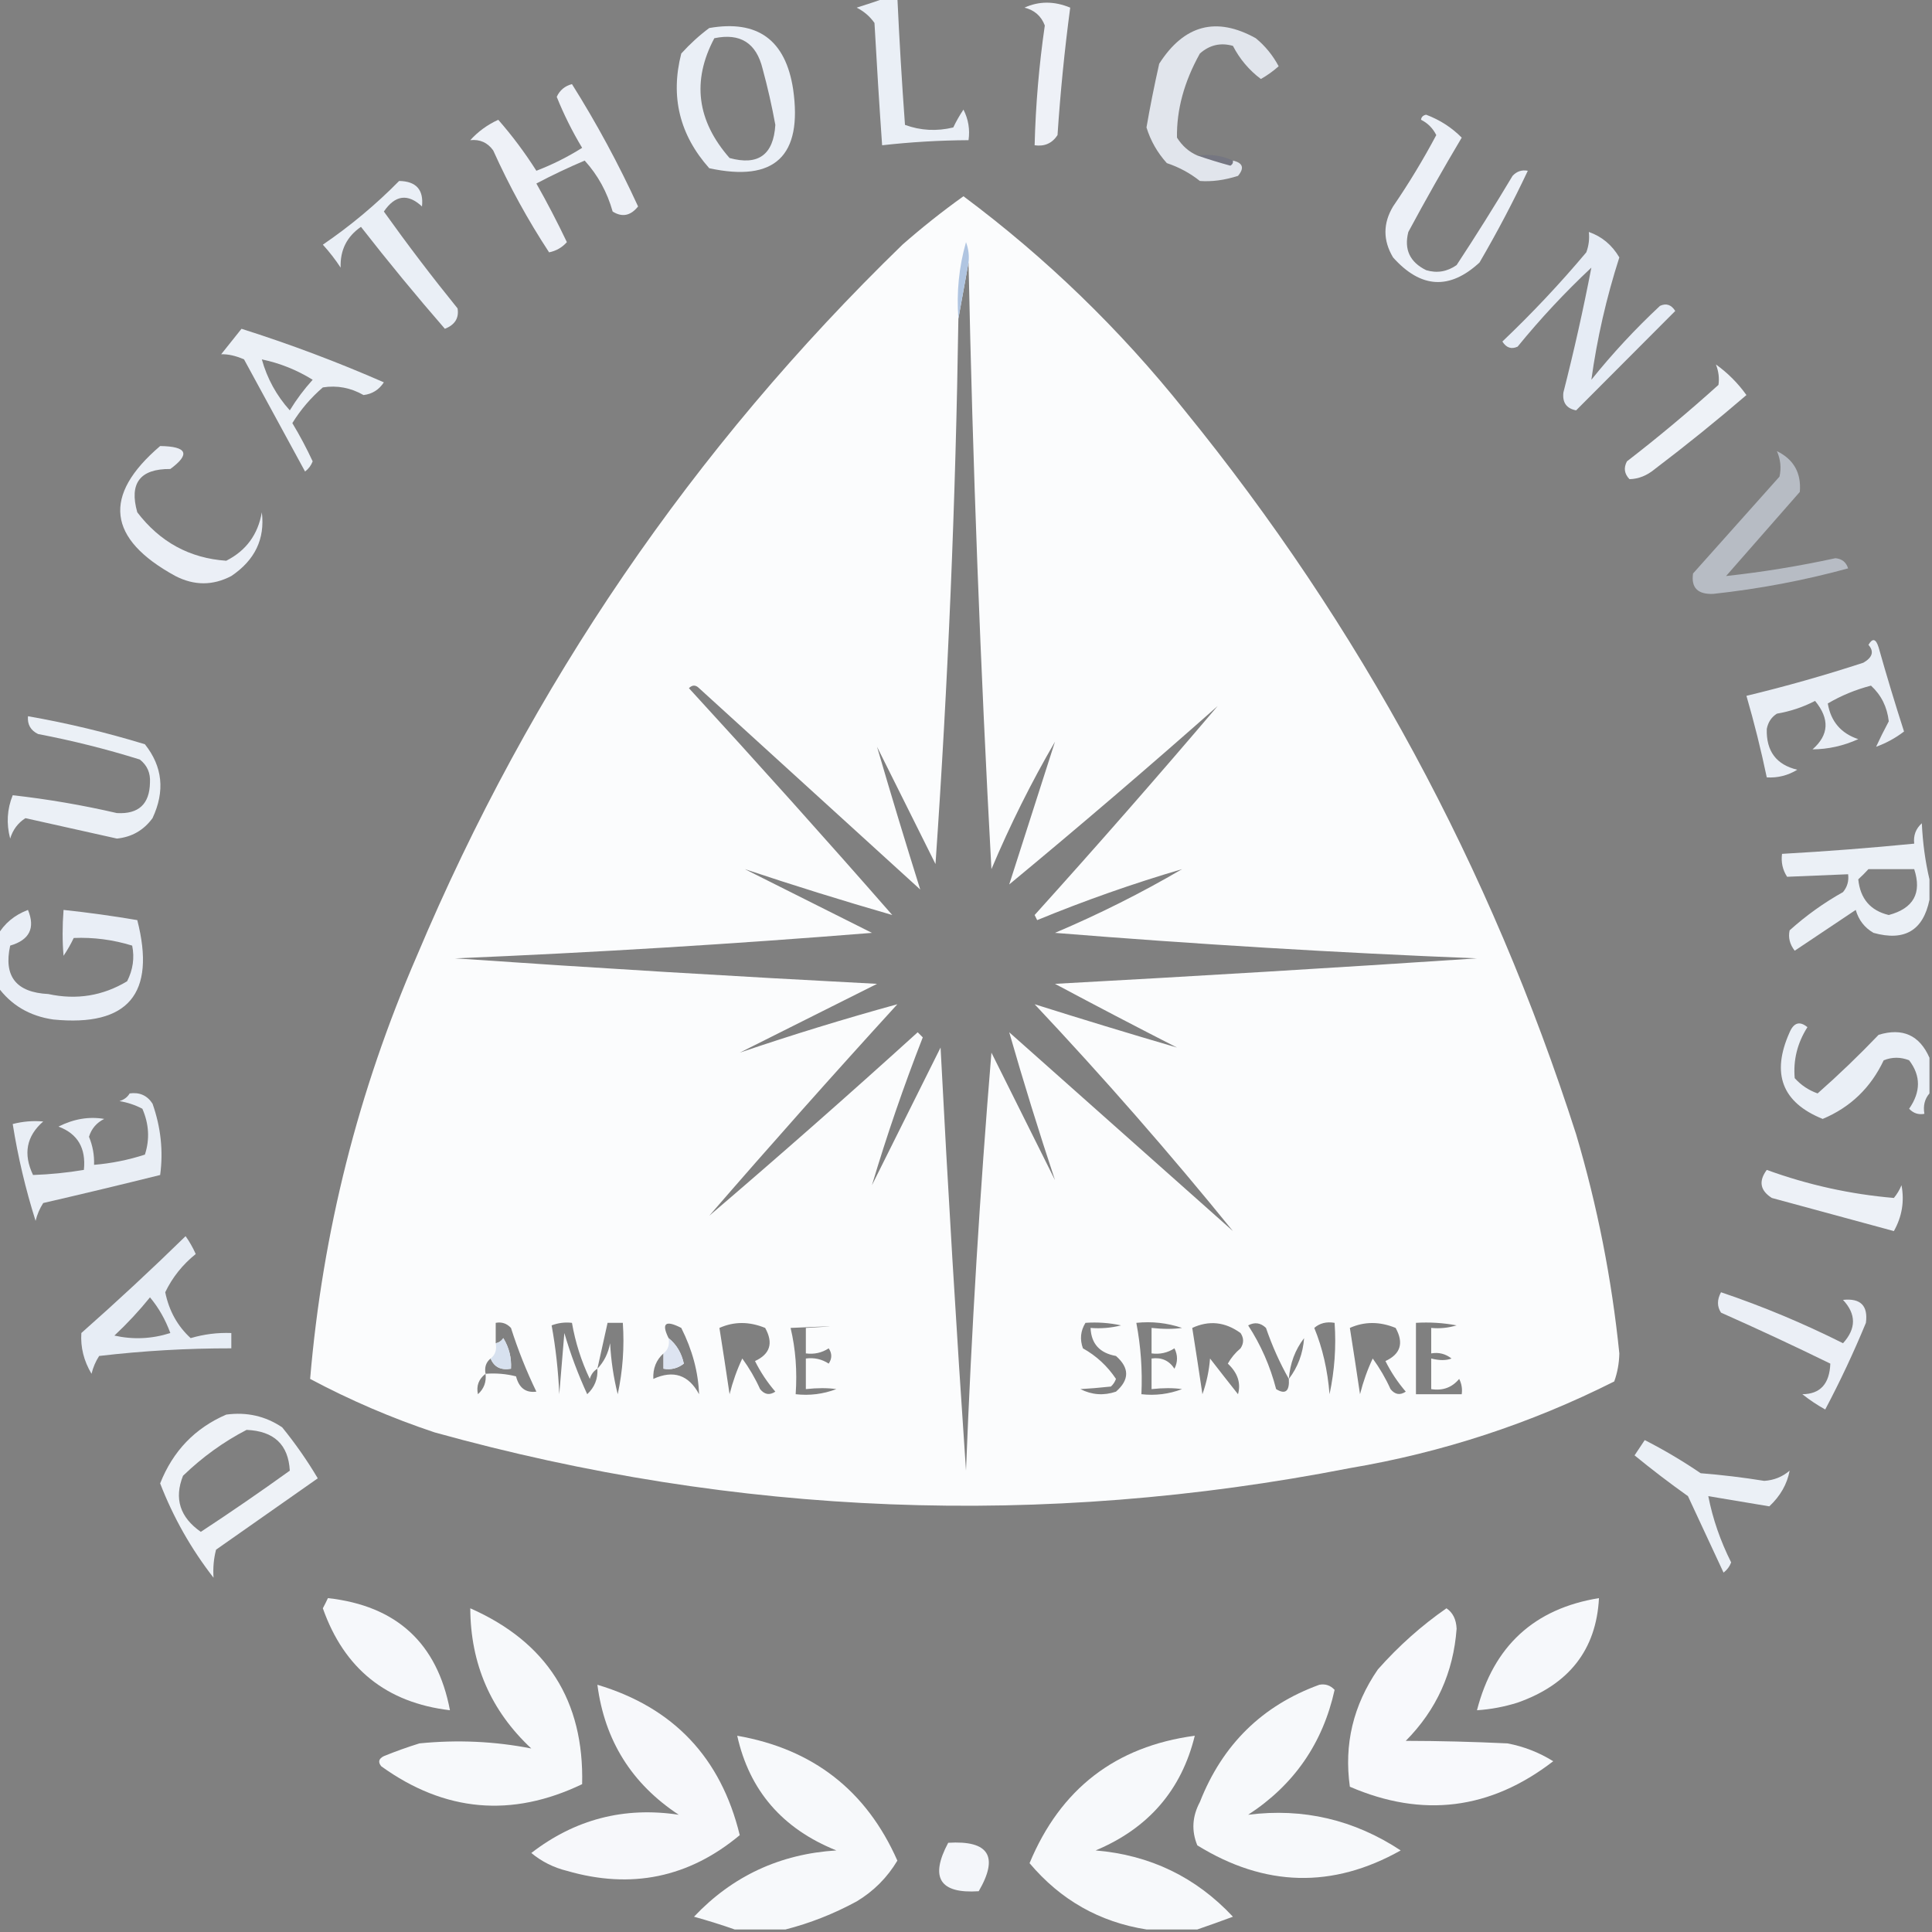 <svg width="65" height="65" viewBox="0 0 67 67" fill="none" xmlns="http://www.w3.org/2000/svg">
    <rect x="0" y="0" width="67" height="67" fill="#808080" stroke="none"/>
    <g clip-path="url(#clip0_58_28)">
        <path fill-rule="evenodd" clip-rule="evenodd" d="M30.767 -0.088C30.885 -0.088 31.002 -0.088 31.12 -0.088C31.188 1.385 31.276 2.858 31.384 4.331C31.926 4.529 32.484 4.558 33.059 4.42C33.16 4.206 33.278 4 33.412 3.801C33.582 4.136 33.641 4.49 33.588 4.861C32.585 4.867 31.586 4.926 30.591 5.038C30.492 3.626 30.404 2.211 30.326 0.796C30.168 0.571 29.962 0.394 29.709 0.265C30.085 0.147 30.438 0.029 30.767 -0.088Z" fill="#EAEFF6"/>
        <path fill-rule="evenodd" clip-rule="evenodd" d="M35.528 0.265C36.031 0.035 36.56 0.035 37.114 0.265C36.919 1.729 36.772 3.202 36.674 4.685C36.489 4.969 36.224 5.087 35.88 5.038C35.915 3.645 36.033 2.26 36.233 0.884C36.109 0.556 35.874 0.35 35.528 0.265Z" fill="#EEF1F7"/>
        <path opacity="0.915" fill-rule="evenodd" clip-rule="evenodd" d="M41.522 5.392C41.885 5.518 42.267 5.636 42.668 5.745C42.739 5.705 42.768 5.646 42.757 5.569C43.103 5.648 43.162 5.825 42.933 6.099C42.469 6.248 42.028 6.307 41.611 6.276C41.27 6.004 40.888 5.798 40.465 5.657C40.138 5.296 39.903 4.884 39.759 4.42C39.878 3.727 40.025 2.99 40.2 2.21C41.064 0.859 42.181 0.565 43.55 1.326C43.877 1.595 44.141 1.919 44.343 2.298C44.153 2.467 43.948 2.614 43.726 2.74C43.315 2.43 42.992 2.047 42.757 1.591C42.33 1.47 41.948 1.558 41.611 1.856C41.064 2.837 40.8 3.809 40.817 4.773C40.999 5.061 41.234 5.267 41.522 5.392Z" fill="#E9EEF5"/>
        <path fill-rule="evenodd" clip-rule="evenodd" d="M24.596 0.972C26.274 0.679 27.244 1.386 27.505 3.094C27.837 5.413 26.867 6.326 24.596 5.834C23.565 4.675 23.242 3.349 23.626 1.856C23.931 1.52 24.255 1.225 24.596 0.972ZM24.772 1.326C25.671 1.137 26.229 1.49 26.447 2.387C26.622 3.029 26.769 3.677 26.888 4.331C26.824 5.369 26.295 5.752 25.301 5.48C24.165 4.186 23.989 2.801 24.772 1.326Z" fill="#EAEFF6"/>
        <path fill-rule="evenodd" clip-rule="evenodd" d="M16.309 4.861C16.577 4.564 16.9 4.328 17.279 4.154C17.76 4.702 18.2 5.291 18.601 5.922C19.16 5.707 19.689 5.442 20.188 5.127C19.848 4.562 19.554 3.973 19.307 3.359C19.412 3.129 19.588 2.982 19.835 2.917C20.686 4.269 21.45 5.683 22.128 7.16C21.869 7.484 21.575 7.543 21.246 7.336C21.057 6.663 20.734 6.073 20.276 5.569C19.707 5.81 19.149 6.075 18.601 6.364C18.977 7.028 19.329 7.706 19.659 8.397C19.494 8.583 19.288 8.701 19.042 8.751C18.308 7.634 17.662 6.455 17.103 5.215C16.907 4.943 16.642 4.825 16.309 4.861Z" fill="#EEF1F7"/>
        <path fill-rule="evenodd" clip-rule="evenodd" d="M49.28 4.154C49.291 4.058 49.35 3.999 49.457 3.978C49.933 4.157 50.344 4.422 50.691 4.773C50.053 5.846 49.435 6.936 48.84 8.044C48.685 8.648 48.891 9.09 49.457 9.369C49.833 9.482 50.186 9.423 50.514 9.193C51.183 8.176 51.829 7.145 52.454 6.099C52.599 5.942 52.776 5.883 52.983 5.922C52.478 6.994 51.92 8.055 51.308 9.104C50.27 10.062 49.271 10.003 48.31 8.927C47.958 8.338 47.958 7.749 48.31 7.16C48.855 6.364 49.354 5.539 49.809 4.685C49.688 4.445 49.512 4.268 49.28 4.154Z" fill="#ECF0F7"/>
        <path opacity="0.561" fill-rule="evenodd" clip-rule="evenodd" d="M16.309 4.861C16.192 4.979 16.192 4.979 16.309 4.861Z" fill="#95B1D3"/>
        <path opacity="0.094" fill-rule="evenodd" clip-rule="evenodd" d="M41.522 5.392C41.974 5.339 42.385 5.397 42.757 5.569C42.768 5.646 42.739 5.705 42.668 5.745C42.267 5.636 41.885 5.518 41.522 5.392Z" fill="#151F8A"/>
        <path fill-rule="evenodd" clip-rule="evenodd" d="M33.412 6.806C36.278 8.943 38.835 11.418 41.082 14.231C47.161 21.705 51.687 30.073 54.658 39.334C55.395 41.82 55.894 44.354 56.157 46.935C56.15 47.276 56.091 47.6 55.98 47.908C53.077 49.369 50.021 50.371 46.812 50.913C36.135 52.998 25.556 52.586 15.075 49.675C13.581 49.177 12.141 48.558 10.755 47.819C11.186 42.734 12.42 37.843 14.458 33.146C18.407 23.769 24.02 15.549 31.296 8.485C31.983 7.882 32.689 7.323 33.412 6.806ZM33.588 9.104C33.733 16.121 33.998 23.133 34.382 30.141C35.029 28.608 35.763 27.135 36.586 25.722C36.057 27.372 35.528 29.022 34.999 30.672C37.441 28.651 39.851 26.589 42.228 24.484C40.156 26.922 38.04 29.338 35.88 31.732C35.91 31.791 35.939 31.85 35.968 31.909C37.613 31.232 39.288 30.642 40.993 30.141C39.584 30.966 38.115 31.702 36.586 32.351C41.454 32.744 46.332 33.039 51.22 33.235C46.344 33.559 41.466 33.853 36.586 34.119C38.001 34.874 39.411 35.611 40.817 36.328C39.15 35.84 37.505 35.339 35.88 34.826C38.279 37.376 40.571 39.999 42.757 42.693C40.171 40.395 37.585 38.096 34.999 35.798C35.493 37.52 36.022 39.229 36.586 40.925C35.859 39.468 35.124 37.995 34.382 36.505C33.983 41.325 33.689 46.157 33.5 51.001C33.165 46.114 32.871 41.223 32.618 36.328C31.817 37.936 31.023 39.527 30.238 41.102C30.754 39.373 31.342 37.663 32.001 35.975C31.943 35.916 31.884 35.857 31.825 35.798C29.437 37.964 27.028 40.085 24.596 42.162C26.73 39.698 28.905 37.252 31.12 34.826C29.294 35.328 27.472 35.887 25.654 36.505C27.225 35.718 28.811 34.922 30.415 34.119C25.533 33.865 20.655 33.571 15.78 33.235C20.611 33.033 25.431 32.738 30.238 32.351C28.753 31.606 27.283 30.87 25.83 30.141C27.522 30.706 29.227 31.237 30.943 31.732C28.629 29.087 26.278 26.465 23.891 23.865C24.008 23.747 24.126 23.747 24.243 23.865C26.8 26.193 29.357 28.521 31.913 30.848C31.402 29.22 30.902 27.57 30.415 25.898C31.082 27.238 31.758 28.593 32.442 29.964C32.878 23.677 33.142 17.372 33.236 11.049C33.353 10.401 33.471 9.752 33.588 9.104ZM16.838 47.642C16.796 47.414 16.855 47.237 17.015 47.112C17.135 47.408 17.37 47.526 17.72 47.466C17.742 47.085 17.654 46.731 17.455 46.405C17.388 46.503 17.3 46.562 17.191 46.582C17.191 46.346 17.191 46.11 17.191 45.875C17.398 45.836 17.574 45.895 17.72 46.051C17.963 46.812 18.256 47.549 18.601 48.261C18.233 48.309 17.998 48.132 17.896 47.731C17.548 47.643 17.196 47.614 16.838 47.642ZM20.717 47.466C20.738 47.816 20.62 48.111 20.364 48.35C20.049 47.665 19.784 46.958 19.571 46.228C19.512 46.935 19.453 47.642 19.395 48.35C19.36 47.539 19.272 46.743 19.13 45.963C19.358 45.876 19.593 45.847 19.835 45.875C19.952 46.549 20.157 47.197 20.453 47.819C20.502 47.657 20.59 47.54 20.717 47.466ZM20.717 47.466C20.835 46.935 20.952 46.405 21.07 45.875C21.246 45.875 21.422 45.875 21.599 45.875C21.656 46.708 21.598 47.533 21.422 48.35C21.277 47.769 21.189 47.18 21.158 46.582C21.092 46.934 20.945 47.228 20.717 47.466ZM22.657 47.819C22.639 47.456 22.757 47.162 23.009 46.935C23.009 47.112 23.009 47.289 23.009 47.466C23.27 47.512 23.505 47.453 23.715 47.289C23.634 46.918 23.458 46.623 23.186 46.405C22.929 45.887 23.076 45.769 23.626 46.051C24.009 46.812 24.215 47.578 24.243 48.35C23.881 47.678 23.352 47.502 22.657 47.819ZM24.949 46.051C25.454 45.825 25.983 45.825 26.535 46.051C26.826 46.574 26.709 46.957 26.183 47.2C26.374 47.584 26.609 47.938 26.888 48.261C26.688 48.394 26.512 48.364 26.359 48.173C26.189 47.796 25.983 47.443 25.742 47.112C25.558 47.501 25.411 47.914 25.301 48.35C25.184 47.557 25.066 46.791 24.949 46.051ZM27.417 46.051C29.018 45.98 29.194 45.98 27.946 46.051C27.946 46.346 27.946 46.641 27.946 46.935C28.236 46.973 28.5 46.914 28.739 46.759C28.857 46.935 28.857 47.112 28.739 47.289C28.5 47.133 28.236 47.074 27.946 47.112C27.946 47.466 27.946 47.819 27.946 48.173C28.348 48.129 28.701 48.129 29.004 48.173C28.548 48.346 28.078 48.405 27.593 48.35C27.649 47.548 27.591 46.782 27.417 46.051ZM37.643 45.875C38.059 45.846 38.47 45.875 38.878 45.963C38.53 46.051 38.177 46.08 37.82 46.051C37.842 46.599 38.136 46.923 38.701 47.024C39.172 47.436 39.172 47.849 38.701 48.261C38.278 48.405 37.867 48.376 37.467 48.173C37.774 48.156 38.126 48.127 38.525 48.084C38.606 48.011 38.664 47.923 38.701 47.819C38.403 47.373 38.021 47.02 37.555 46.759C37.442 46.447 37.472 46.152 37.643 45.875ZM39.407 45.875C39.948 45.819 40.477 45.877 40.993 46.051C40.69 46.095 40.337 46.095 39.935 46.051C39.935 46.346 39.935 46.641 39.935 46.935C40.225 46.973 40.49 46.914 40.729 46.759C40.847 46.994 40.847 47.23 40.729 47.466C40.544 47.182 40.279 47.064 39.935 47.112C39.935 47.466 39.935 47.819 39.935 48.173C40.337 48.129 40.69 48.129 40.993 48.173C40.538 48.346 40.067 48.405 39.583 48.35C39.621 47.513 39.562 46.688 39.407 45.875ZM41.346 46.051C41.927 45.782 42.485 45.84 43.021 46.228C43.139 46.405 43.139 46.582 43.021 46.759C42.841 46.91 42.694 47.086 42.58 47.289C42.922 47.61 43.04 47.964 42.933 48.35C42.612 47.944 42.288 47.532 41.963 47.112C41.93 47.536 41.842 47.949 41.699 48.35C41.581 47.557 41.464 46.791 41.346 46.051ZM44.696 47.819C44.722 48.251 44.575 48.369 44.255 48.173C44.049 47.376 43.725 46.64 43.285 45.963C43.512 45.842 43.718 45.872 43.903 46.051C44.12 46.681 44.384 47.27 44.696 47.819ZM45.578 46.051C45.766 45.886 46.001 45.827 46.283 45.875C46.341 46.708 46.282 47.533 46.107 48.35C46.04 47.511 45.864 46.745 45.578 46.051ZM46.812 46.051C47.317 45.825 47.846 45.825 48.399 46.051C48.689 46.574 48.572 46.957 48.046 47.2C48.237 47.584 48.473 47.938 48.751 48.261C48.551 48.394 48.375 48.364 48.222 48.173C48.052 47.796 47.846 47.443 47.605 47.112C47.421 47.501 47.274 47.914 47.164 48.35C47.047 47.557 46.929 46.791 46.812 46.051ZM49.104 45.875C49.578 45.846 50.048 45.875 50.514 45.963C50.226 46.05 49.932 46.08 49.633 46.051C49.633 46.346 49.633 46.641 49.633 46.935C49.894 46.889 50.129 46.948 50.338 47.112C50.152 47.184 49.917 47.184 49.633 47.112C49.633 47.466 49.633 47.819 49.633 48.173C50.032 48.236 50.356 48.118 50.603 47.819C50.688 47.987 50.717 48.164 50.691 48.35C50.162 48.35 49.633 48.35 49.104 48.35C49.104 47.525 49.104 46.7 49.104 45.875ZM45.225 46.405C45.184 46.943 45.008 47.414 44.696 47.819C44.737 47.282 44.913 46.81 45.225 46.405ZM16.838 47.642C16.871 47.926 16.783 48.162 16.574 48.35C16.512 48.06 16.601 47.824 16.838 47.642Z" fill="#FBFCFD"/>
        <path fill-rule="evenodd" clip-rule="evenodd" d="M13.841 6.276C14.432 6.285 14.697 6.58 14.634 7.16C14.143 6.703 13.702 6.762 13.312 7.336C14.13 8.481 14.982 9.601 15.868 10.695C15.923 11.03 15.776 11.265 15.428 11.402C14.43 10.254 13.46 9.075 12.518 7.867C12.027 8.205 11.792 8.676 11.813 9.281C11.629 9 11.423 8.735 11.196 8.485C12.155 7.83 13.037 7.093 13.841 6.276Z" fill="#EAEFF6"/>
        <path fill-rule="evenodd" clip-rule="evenodd" d="M55.099 8.044C54.981 7.808 54.981 7.808 55.099 8.044Z" fill="#EDF0F2"/>
        <path fill-rule="evenodd" clip-rule="evenodd" d="M55.099 8.044C55.552 8.202 55.904 8.496 56.157 8.927C55.708 10.324 55.385 11.739 55.187 13.17C55.916 12.262 56.709 11.408 57.567 10.607C57.783 10.507 57.959 10.566 58.096 10.784C56.938 11.944 55.792 13.094 54.658 14.231C54.325 14.167 54.178 13.961 54.217 13.612C54.587 12.162 54.91 10.718 55.187 9.281C54.27 10.141 53.418 11.054 52.63 12.021C52.414 12.121 52.238 12.062 52.101 11.844C53.132 10.864 54.102 9.833 55.011 8.751C55.097 8.522 55.126 8.286 55.099 8.044Z" fill="#E6ECF5"/>
        <path fill-rule="evenodd" clip-rule="evenodd" d="M33.588 9.104C33.471 9.752 33.353 10.401 33.236 11.049C33.167 10.142 33.255 9.258 33.5 8.397C33.586 8.626 33.616 8.861 33.588 9.104Z" fill="#B0C5E1"/>
        <path fill-rule="evenodd" clip-rule="evenodd" d="M8.375 11.402C10.049 11.932 11.694 12.551 13.312 13.259C13.143 13.517 12.908 13.665 12.607 13.7C12.161 13.446 11.691 13.357 11.196 13.435C10.777 13.796 10.425 14.208 10.138 14.673C10.396 15.101 10.631 15.543 10.843 15.999C10.789 16.142 10.701 16.259 10.579 16.352C9.874 15.056 9.168 13.759 8.463 12.463C8.172 12.336 7.907 12.277 7.67 12.286C7.909 11.988 8.144 11.694 8.375 11.402ZM9.08 12.463C9.71 12.595 10.297 12.831 10.843 13.17C10.545 13.499 10.281 13.852 10.05 14.231C9.588 13.717 9.265 13.128 9.08 12.463Z" fill="#EBF0F6"/>
        <path fill-rule="evenodd" clip-rule="evenodd" d="M59.507 12.64C59.914 12.931 60.267 13.284 60.565 13.7C59.532 14.588 58.474 15.443 57.391 16.264C57.117 16.492 56.823 16.61 56.509 16.617C56.33 16.432 56.3 16.226 56.421 15.999C57.512 15.157 58.569 14.273 59.595 13.347C59.629 13.114 59.6 12.878 59.507 12.64Z" fill="#EEF2F7"/>
        <path opacity="0.602" fill-rule="evenodd" clip-rule="evenodd" d="M61.622 15.645C62.206 15.931 62.471 16.403 62.416 17.059C61.564 18.032 60.711 19.004 59.859 19.976C61.12 19.839 62.383 19.633 63.65 19.358C63.876 19.378 64.023 19.495 64.091 19.711C62.566 20.128 61.008 20.423 59.418 20.595C58.877 20.619 58.642 20.383 58.713 19.888C59.712 18.768 60.711 17.649 61.711 16.529C61.778 16.229 61.749 15.934 61.622 15.645Z" fill="#DCE3F0"/>
        <path fill-rule="evenodd" clip-rule="evenodd" d="M5.554 15.468C6.492 15.482 6.609 15.747 5.907 16.264C4.856 16.256 4.474 16.757 4.761 17.767C5.55 18.799 6.579 19.359 7.846 19.446C8.535 19.097 8.946 18.537 9.08 17.767C9.194 18.689 8.841 19.425 8.022 19.976C7.381 20.312 6.735 20.312 6.083 19.976C3.722 18.687 3.545 17.184 5.554 15.468Z" fill="#EBEFF6"/>
        <path fill-rule="evenodd" clip-rule="evenodd" d="M64.796 22.363C64.938 22.118 65.055 22.148 65.149 22.451C65.425 23.43 65.719 24.402 66.03 25.368C65.734 25.595 65.411 25.771 65.061 25.898C65.186 25.625 65.333 25.33 65.501 25.015C65.445 24.515 65.239 24.103 64.884 23.777C64.35 23.916 63.851 24.122 63.386 24.396C63.491 25.021 63.844 25.433 64.443 25.633C63.927 25.866 63.398 25.984 62.857 25.987C63.428 25.488 63.458 24.929 62.945 24.307C62.53 24.522 62.089 24.669 61.622 24.749C61.432 24.869 61.315 25.045 61.27 25.28C61.248 26.049 61.6 26.52 62.328 26.694C62.002 26.893 61.65 26.982 61.27 26.959C61.071 26.007 60.836 25.064 60.565 24.131C61.927 23.803 63.279 23.42 64.62 22.982C64.939 22.797 64.998 22.591 64.796 22.363Z" fill="#E9EEF5"/>
        <path fill-rule="evenodd" clip-rule="evenodd" d="M0.97 24.838C2.342 25.078 3.694 25.403 5.025 25.81C5.64 26.584 5.728 27.438 5.289 28.373C4.982 28.793 4.571 29.028 4.055 29.081C2.997 28.845 1.939 28.609 0.882 28.373C0.621 28.54 0.445 28.776 0.353 29.081C0.216 28.563 0.245 28.062 0.441 27.578C1.646 27.713 2.851 27.919 4.055 28.197C4.806 28.239 5.188 27.886 5.201 27.136C5.221 26.805 5.103 26.539 4.849 26.34C3.693 25.979 2.518 25.684 1.322 25.456C1.063 25.331 0.945 25.125 0.97 24.838Z" fill="#EBF0F6"/>
        <path fill-rule="evenodd" clip-rule="evenodd" d="M66.912 30.495C66.912 30.73 66.912 30.966 66.912 31.202C66.695 32.268 66.049 32.651 64.972 32.351C64.662 32.173 64.457 31.908 64.355 31.555C63.65 32.027 62.945 32.498 62.239 32.97C62.066 32.747 62.008 32.511 62.063 32.263C62.631 31.752 63.248 31.31 63.914 30.937C64.062 30.758 64.121 30.552 64.091 30.318C63.378 30.349 62.673 30.378 61.975 30.406C61.82 30.167 61.761 29.901 61.799 29.611C63.33 29.525 64.858 29.407 66.383 29.257C66.35 28.974 66.438 28.738 66.647 28.55C66.679 29.232 66.767 29.88 66.912 30.495ZM64.796 30.141C65.325 30.141 65.854 30.141 66.383 30.141C66.654 30.971 66.36 31.502 65.501 31.732C64.865 31.581 64.512 31.168 64.443 30.495C64.574 30.374 64.692 30.256 64.796 30.141Z" fill="#EBF0F6"/>
        <path fill-rule="evenodd" clip-rule="evenodd" d="M-0.088 34.207C-0.088 33.618 -0.088 33.029 -0.088 32.439C0.149 32.026 0.502 31.732 0.97 31.555C1.229 32.185 1.024 32.597 0.353 32.793C0.119 33.858 0.56 34.417 1.675 34.472C2.654 34.684 3.565 34.536 4.408 34.03C4.611 33.632 4.67 33.219 4.584 32.793C3.923 32.589 3.247 32.5 2.557 32.528C2.456 32.741 2.338 32.947 2.204 33.146C2.161 32.648 2.161 32.118 2.204 31.555C3.066 31.647 3.918 31.765 4.761 31.909C5.415 34.462 4.445 35.611 1.851 35.356C1.026 35.238 0.379 34.855 -0.088 34.207Z" fill="#E9EEF6"/>
        <path fill-rule="evenodd" clip-rule="evenodd" d="M66.912 36.682C66.912 37.094 66.912 37.507 66.912 37.919C66.747 38.108 66.688 38.344 66.736 38.627C66.528 38.665 66.352 38.606 66.207 38.45C66.615 37.863 66.615 37.304 66.207 36.77C65.913 36.653 65.619 36.653 65.325 36.77C64.875 37.723 64.169 38.401 63.209 38.803C61.8 38.235 61.418 37.233 62.063 35.798C62.209 35.461 62.414 35.402 62.68 35.621C62.331 36.17 62.184 36.759 62.239 37.389C62.458 37.632 62.723 37.809 63.033 37.919C63.765 37.274 64.47 36.596 65.149 35.886C65.98 35.634 66.568 35.899 66.912 36.682Z" fill="#EAEFF6"/>
        <path fill-rule="evenodd" clip-rule="evenodd" d="M4.496 37.919C4.84 37.871 5.105 37.989 5.289 38.273C5.578 39.093 5.666 39.918 5.554 40.748C4.206 41.083 2.854 41.407 1.499 41.72C1.377 41.909 1.289 42.115 1.234 42.339C0.887 41.24 0.622 40.12 0.441 38.98C0.795 38.889 1.148 38.86 1.499 38.892C0.916 39.4 0.798 40.019 1.146 40.748C1.738 40.727 2.326 40.669 2.909 40.571C2.987 39.817 2.693 39.316 2.028 39.069C2.56 38.801 3.089 38.713 3.614 38.803C3.348 38.936 3.172 39.142 3.086 39.422C3.215 39.734 3.274 40.058 3.262 40.395C3.863 40.345 4.451 40.227 5.025 40.041C5.197 39.511 5.168 38.981 4.937 38.45C4.69 38.321 4.426 38.233 4.143 38.185C4.305 38.136 4.422 38.047 4.496 37.919Z" fill="#E9EEF5"/>
        <path fill-rule="evenodd" clip-rule="evenodd" d="M61.27 40.571C62.702 41.092 64.171 41.416 65.678 41.544C65.788 41.411 65.876 41.264 65.942 41.102C66.048 41.661 65.96 42.191 65.678 42.693C64.268 42.31 62.858 41.927 61.446 41.544C61.039 41.286 60.98 40.962 61.27 40.571Z" fill="#EDF1F7"/>
        <path fill-rule="evenodd" clip-rule="evenodd" d="M6.436 42.869C6.567 43.052 6.685 43.258 6.788 43.488C6.329 43.858 5.977 44.3 5.73 44.814C5.862 45.458 6.156 45.988 6.612 46.405C7.073 46.269 7.543 46.21 8.022 46.228C8.022 46.405 8.022 46.582 8.022 46.759C6.489 46.757 4.961 46.845 3.438 47.024C3.316 47.212 3.228 47.419 3.174 47.642C2.907 47.196 2.789 46.725 2.821 46.228C4.061 45.132 5.265 44.013 6.436 42.869ZM5.201 44.991C5.499 45.345 5.734 45.758 5.907 46.228C5.268 46.433 4.621 46.462 3.967 46.317C4.415 45.898 4.826 45.456 5.201 44.991Z" fill="#E7EDF5"/>
        <path fill-rule="evenodd" clip-rule="evenodd" d="M59.683 44.814C61.126 45.301 62.536 45.89 63.914 46.582C64.375 46.074 64.375 45.573 63.914 45.079C64.523 45.014 64.787 45.279 64.708 45.875C64.286 46.898 63.816 47.9 63.297 48.88C63.018 48.725 62.753 48.548 62.504 48.35C63.123 48.346 63.447 47.992 63.474 47.289C62.223 46.677 60.96 46.088 59.683 45.521C59.543 45.309 59.543 45.073 59.683 44.814Z" fill="#EBEFF6"/>
        <path fill-rule="evenodd" clip-rule="evenodd" d="M17.015 47.112C17.174 46.987 17.233 46.81 17.191 46.582C17.3 46.562 17.388 46.503 17.455 46.405C17.654 46.731 17.742 47.085 17.72 47.466C17.37 47.526 17.135 47.408 17.015 47.112Z" fill="#D7E1EF"/>
        <path fill-rule="evenodd" clip-rule="evenodd" d="M23.186 46.405C23.458 46.623 23.634 46.918 23.715 47.289C23.505 47.453 23.27 47.512 23.009 47.466C23.009 47.289 23.009 47.112 23.009 46.935C23.169 46.81 23.227 46.633 23.186 46.405Z" fill="#DDE4F1"/>
        <path fill-rule="evenodd" clip-rule="evenodd" d="M57.038 49.941C57.702 50.279 58.348 50.662 58.978 51.09C59.716 51.149 60.451 51.237 61.182 51.355C61.516 51.334 61.81 51.217 62.063 51.001C61.976 51.468 61.741 51.88 61.358 52.239C60.653 52.121 59.947 52.003 59.242 51.885C59.395 52.669 59.66 53.435 60.035 54.183C59.981 54.326 59.893 54.444 59.771 54.537C59.36 53.653 58.948 52.769 58.537 51.885C57.904 51.435 57.287 50.964 56.685 50.471C56.808 50.291 56.925 50.114 57.038 49.941Z" fill="#EBF0F6"/>
        <path fill-rule="evenodd" clip-rule="evenodd" d="M7.846 49.057C8.559 48.961 9.206 49.108 9.786 49.499C10.24 50.057 10.652 50.646 11.02 51.267C9.844 52.092 8.669 52.916 7.493 53.741C7.412 54.046 7.383 54.37 7.405 54.714C6.626 53.711 6.009 52.621 5.554 51.443C5.998 50.32 6.762 49.525 7.846 49.057ZM8.551 49.587C9.501 49.627 10.001 50.098 10.05 51.001C9.037 51.73 8.008 52.438 6.964 53.123C6.239 52.617 6.033 51.968 6.347 51.178C7.019 50.53 7.754 49.999 8.551 49.587Z" fill="#EEF2F7"/>
        <path fill-rule="evenodd" clip-rule="evenodd" d="M11.372 55.421C13.751 55.686 15.162 56.982 15.604 59.31C13.405 59.05 11.935 57.871 11.196 55.774C11.26 55.654 11.319 55.536 11.372 55.421Z" fill="#F6F8FB"/>
        <path fill-rule="evenodd" clip-rule="evenodd" d="M55.451 55.421C55.358 57.206 54.417 58.414 52.63 59.045C52.169 59.19 51.699 59.279 51.22 59.31C51.796 57.081 53.207 55.785 55.451 55.421Z" fill="#F6F8FB"/>
        <path fill-rule="evenodd" clip-rule="evenodd" d="M50.162 55.774C50.382 55.922 50.499 56.157 50.514 56.481C50.403 58.001 49.815 59.298 48.751 60.371C49.91 60.373 51.086 60.403 52.278 60.459C52.846 60.567 53.374 60.773 53.864 61.078C51.687 62.758 49.336 63.053 46.812 61.962C46.605 60.495 46.928 59.139 47.782 57.896C48.504 57.081 49.298 56.374 50.162 55.774Z" fill="#F8F9FC"/>
        <path fill-rule="evenodd" clip-rule="evenodd" d="M16.309 55.774C18.965 56.948 20.258 58.981 20.188 61.873C17.746 63.044 15.425 62.838 13.224 61.255C13.102 61.108 13.132 60.99 13.312 60.901C13.717 60.736 14.128 60.589 14.546 60.459C15.864 60.328 17.157 60.387 18.425 60.636C17.022 59.326 16.317 57.705 16.309 55.774Z" fill="#F7F9FB"/>
        <path fill-rule="evenodd" clip-rule="evenodd" d="M20.717 58.426C23.355 59.215 25 60.953 25.654 63.641C23.888 65.115 21.889 65.527 19.659 64.879C19.199 64.766 18.787 64.559 18.425 64.26C19.941 63.09 21.645 62.648 23.538 62.934C21.908 61.86 20.968 60.358 20.717 58.426Z" fill="#F7F8FB"/>
        <path fill-rule="evenodd" clip-rule="evenodd" d="M45.754 58.426C45.961 58.387 46.137 58.446 46.283 58.603C45.873 60.456 44.874 61.9 43.285 62.934C45.194 62.692 46.957 63.105 48.575 64.171C46.212 65.5 43.861 65.441 41.522 63.995C41.315 63.493 41.344 62.992 41.611 62.492C42.394 60.499 43.775 59.144 45.754 58.426Z" fill="#F7F9FB"/>
        <path fill-rule="evenodd" clip-rule="evenodd" d="M27.241 66.912C26.653 66.912 26.065 66.912 25.478 66.912C25.033 66.755 24.563 66.608 24.067 66.47C25.401 65.06 27.047 64.294 29.004 64.171C27.136 63.421 25.99 62.096 25.566 60.194C28.196 60.653 30.048 62.097 31.12 64.525C30.769 65.112 30.299 65.584 29.709 65.939C28.908 66.373 28.085 66.697 27.241 66.912Z" fill="#F7F9FB"/>
        <path fill-rule="evenodd" clip-rule="evenodd" d="M41.522 66.912C40.935 66.912 40.347 66.912 39.759 66.912C38.131 66.655 36.779 65.889 35.704 64.613C36.775 62.036 38.685 60.562 41.434 60.194C40.973 62.077 39.827 63.403 37.996 64.171C39.887 64.331 41.474 65.097 42.757 66.47C42.329 66.629 41.917 66.776 41.522 66.912Z" fill="#F7F9FB"/>
        <path fill-rule="evenodd" clip-rule="evenodd" d="M32.883 63.906C34.291 63.818 34.644 64.377 33.941 65.586C32.589 65.676 32.237 65.116 32.883 63.906Z" fill="#F4F6FA"/>
    </g>
    <defs>
        <clipPath id="clip0_58_28">
            <rect width="67" height="67" fill="white"/>
        </clipPath>
    </defs>
</svg>
